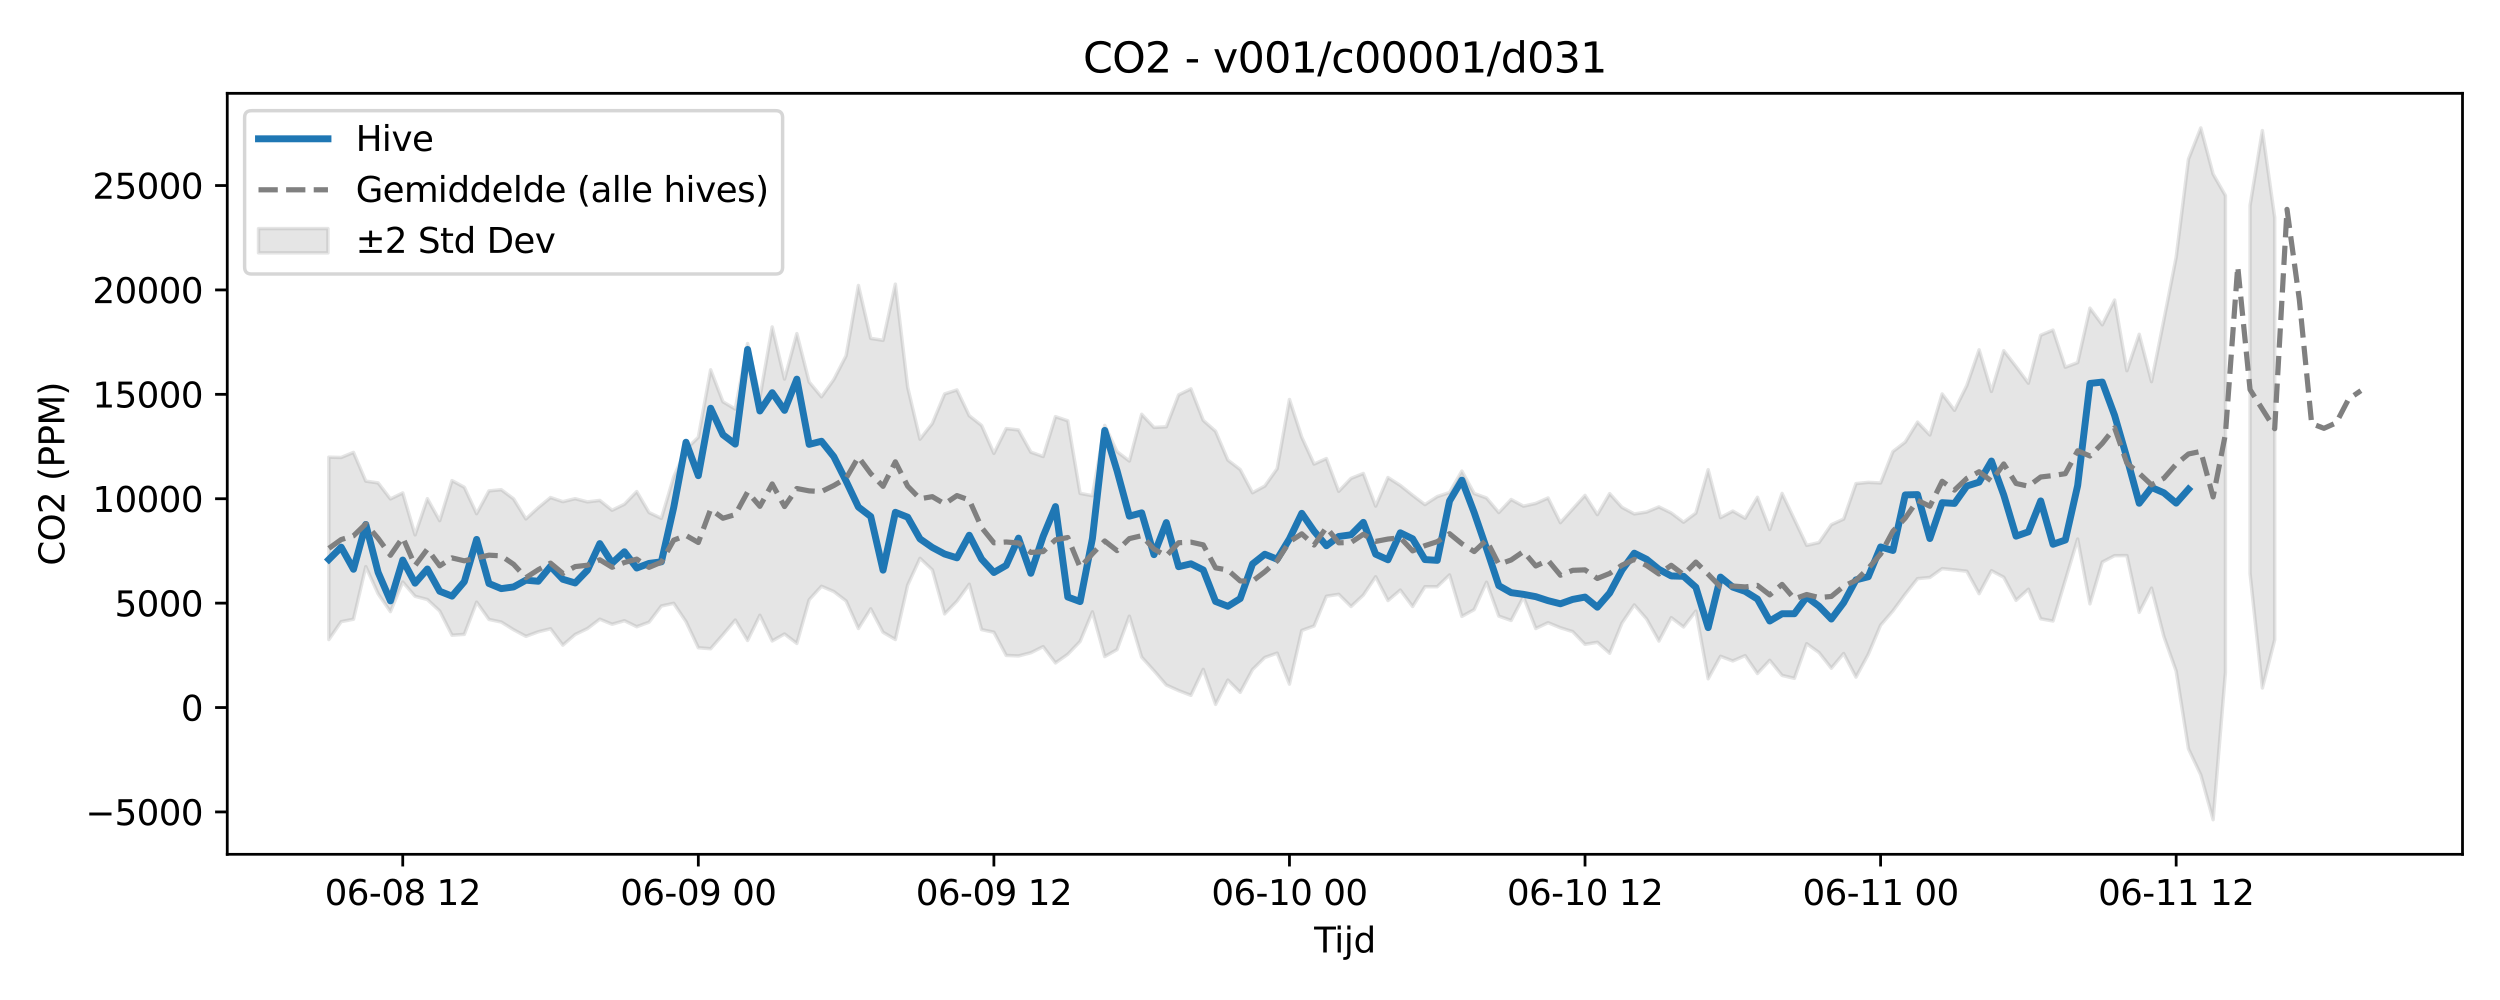 <?xml version="1.0" encoding="utf-8" standalone="no"?>
<!DOCTYPE svg PUBLIC "-//W3C//DTD SVG 1.1//EN"
  "http://www.w3.org/Graphics/SVG/1.1/DTD/svg11.dtd">
<svg xmlns:xlink="http://www.w3.org/1999/xlink" width="720pt" height="288pt" viewBox="0 0 720 288" xmlns="http://www.w3.org/2000/svg" version="1.1">
 <defs>
  <style type="text/css">*{stroke-linejoin: round; stroke-linecap: butt}</style>
 </defs>
 <g id="figure_1">
  <g id="patch_1">
   <path d="M 0 288 
L 720 288 
L 720 0 
L 0 0 
z
" style="fill: #ffffff"/>
  </g>
  <g id="axes_1">
   <g id="patch_2">
    <path d="M 65.45 246.04 
L 709.2 246.04 
L 709.2 26.88 
L 65.45 26.88 
z
" style="fill: #ffffff"/>
   </g>
   <g id="FillBetweenPolyCollection_1">
    <path d="M 94.711 131.663 
L 94.711 184.198 
L 98.258 179.036 
L 101.805 178.337 
L 105.352 163.189 
L 108.899 171.03 
L 112.446 176.144 
L 115.992 167.627 
L 119.539 171.732 
L 123.086 172.67 
L 126.633 175.964 
L 130.18 182.946 
L 133.727 182.7 
L 137.273 173.417 
L 140.82 178.403 
L 144.367 179.146 
L 147.914 181.358 
L 151.461 183.266 
L 155.008 181.968 
L 158.554 181.086 
L 162.101 185.803 
L 165.648 182.732 
L 169.195 181.026 
L 172.742 178.322 
L 176.288 179.785 
L 179.835 178.768 
L 183.382 180.496 
L 186.929 179.189 
L 190.476 174.526 
L 194.023 173.758 
L 197.569 179.029 
L 201.116 186.546 
L 204.663 186.837 
L 208.21 182.794 
L 211.757 178.578 
L 215.304 184.461 
L 218.85 177.193 
L 222.397 184.6 
L 225.944 182.593 
L 229.491 185.31 
L 233.038 172.734 
L 236.585 168.845 
L 240.131 170.364 
L 243.678 173.074 
L 247.225 181.002 
L 250.772 175.348 
L 254.319 182.099 
L 257.866 184.183 
L 261.412 168.51 
L 264.959 160.8 
L 268.506 164.121 
L 272.053 176.806 
L 275.6 173.157 
L 279.147 168.267 
L 282.693 181.331 
L 286.24 182.086 
L 289.787 188.766 
L 293.334 188.913 
L 296.881 187.994 
L 300.428 186.23 
L 303.974 190.93 
L 307.521 188.43 
L 311.068 184.737 
L 314.615 176.221 
L 318.162 189.097 
L 321.709 187.082 
L 325.255 177.458 
L 328.802 189.249 
L 332.349 193.172 
L 335.896 197.289 
L 339.443 198.891 
L 342.99 200.264 
L 346.536 192.778 
L 350.083 202.86 
L 353.63 195.862 
L 357.177 199.407 
L 360.724 192.843 
L 364.271 189.352 
L 367.817 188.101 
L 371.364 197.033 
L 374.911 181.577 
L 378.458 180.277 
L 382.005 171.72 
L 385.552 171.159 
L 389.098 174.683 
L 392.645 171.382 
L 396.192 166.107 
L 399.739 172.964 
L 403.286 169.939 
L 406.833 174.673 
L 410.379 168.977 
L 413.926 168.978 
L 417.473 165.57 
L 421.02 177.527 
L 424.567 175.567 
L 428.114 167.681 
L 431.66 177.437 
L 435.207 178.7 
L 438.754 171.912 
L 442.301 181.012 
L 445.848 179.341 
L 449.395 180.793 
L 452.941 181.911 
L 456.488 185.577 
L 460.035 184.983 
L 463.582 188.139 
L 467.129 179.442 
L 470.676 174.214 
L 474.222 178.273 
L 477.769 184.623 
L 481.316 177.881 
L 484.863 180.573 
L 488.41 176 
L 491.957 195.488 
L 495.503 189.007 
L 499.05 190.361 
L 502.597 188.821 
L 506.144 193.978 
L 509.691 190.168 
L 513.238 194.525 
L 516.784 195.363 
L 520.331 185.383 
L 523.878 187.939 
L 527.425 192.451 
L 530.972 188.208 
L 534.519 195.005 
L 538.065 188.457 
L 541.612 180.056 
L 545.159 175.951 
L 548.706 171.119 
L 552.253 166.644 
L 555.8 166.31 
L 559.346 163.761 
L 562.893 164.126 
L 566.44 164.514 
L 569.987 170.988 
L 573.534 164.356 
L 577.081 166.253 
L 580.627 172.897 
L 584.174 169.697 
L 587.721 178.209 
L 591.268 178.855 
L 594.815 167.074 
L 598.362 155.242 
L 601.908 173.908 
L 605.455 161.872 
L 609.002 160.028 
L 612.549 160.017 
L 616.096 176.359 
L 619.642 169.38 
L 623.189 183.28 
L 626.736 193.275 
L 630.283 215.672 
L 633.83 223.171 
L 637.377 236.078 
L 640.923 193.688 
L 640.923 56.322 
L 640.923 56.322 
L 637.377 50.145 
L 633.83 36.842 
L 630.283 45.824 
L 626.736 74.083 
L 623.189 92.178 
L 619.642 109.921 
L 616.096 96.275 
L 612.549 106.759 
L 609.002 86.41 
L 605.455 93.538 
L 601.908 88.748 
L 598.362 104.426 
L 594.815 105.76 
L 591.268 95.064 
L 587.721 96.542 
L 584.174 110.36 
L 580.627 105.57 
L 577.081 100.991 
L 573.534 112.731 
L 569.987 100.737 
L 566.44 111.031 
L 562.893 118.168 
L 559.346 113.459 
L 555.8 125.272 
L 552.253 121.563 
L 548.706 127.305 
L 545.159 130.042 
L 541.612 139.086 
L 538.065 138.917 
L 534.519 139.274 
L 530.972 149.486 
L 527.425 151.102 
L 523.878 156.253 
L 520.331 157.061 
L 516.784 149.58 
L 513.238 142.104 
L 509.691 152.497 
L 506.144 143.214 
L 502.597 149.249 
L 499.05 147.184 
L 495.503 149.072 
L 491.957 135.27 
L 488.41 147.76 
L 484.863 150.399 
L 481.316 147.733 
L 477.769 145.995 
L 474.222 147.465 
L 470.676 148.014 
L 467.129 146.106 
L 463.582 142.171 
L 460.035 148.212 
L 456.488 142.668 
L 452.941 146.593 
L 449.395 150.533 
L 445.848 143.421 
L 442.301 144.984 
L 438.754 145.772 
L 435.207 143.853 
L 431.66 147.613 
L 428.114 143.415 
L 424.567 142.123 
L 421.02 135.67 
L 417.473 141.835 
L 413.926 143.018 
L 410.379 145.323 
L 406.833 142.629 
L 403.286 139.805 
L 399.739 137.524 
L 396.192 145.753 
L 392.645 136.353 
L 389.098 137.78 
L 385.552 141.5 
L 382.005 132.067 
L 378.458 133.651 
L 374.911 125.91 
L 371.364 115.048 
L 367.817 134.976 
L 364.271 139.975 
L 360.724 141.912 
L 357.177 135.221 
L 353.63 132.511 
L 350.083 124.207 
L 346.536 121.067 
L 342.99 111.997 
L 339.443 113.724 
L 335.896 122.916 
L 332.349 123.103 
L 328.802 119.312 
L 325.255 132.779 
L 321.709 130.065 
L 318.162 122.507 
L 314.615 142.754 
L 311.068 142.092 
L 307.521 121.188 
L 303.974 119.995 
L 300.428 131.479 
L 296.881 130.212 
L 293.334 123.824 
L 289.787 123.429 
L 286.24 130.566 
L 282.693 122.515 
L 279.147 119.727 
L 275.6 112.296 
L 272.053 113.444 
L 268.506 121.956 
L 264.959 126.487 
L 261.412 111.533 
L 257.866 81.834 
L 254.319 98.016 
L 250.772 97.45 
L 247.225 82.217 
L 243.678 102.447 
L 240.131 109.305 
L 236.585 114.274 
L 233.038 110.017 
L 229.491 96.074 
L 225.944 109.17 
L 222.397 94.157 
L 218.85 114.45 
L 215.304 98.936 
L 211.757 117.808 
L 208.21 115.714 
L 204.663 106.499 
L 201.116 125.928 
L 197.569 129.388 
L 194.023 137.364 
L 190.476 149.283 
L 186.929 147.611 
L 183.382 141.563 
L 179.835 145.216 
L 176.288 146.956 
L 172.742 144.111 
L 169.195 144.544 
L 165.648 143.621 
L 162.101 144.476 
L 158.554 143.288 
L 155.008 146.206 
L 151.461 149.449 
L 147.914 143.671 
L 144.367 141.031 
L 140.82 141.374 
L 137.273 147.938 
L 133.727 140.332 
L 130.18 138.406 
L 126.633 149.955 
L 123.086 143.618 
L 119.539 154.04 
L 115.992 141.96 
L 112.446 143.691 
L 108.899 139.072 
L 105.352 138.564 
L 101.805 130.291 
L 98.258 131.752 
L 94.711 131.663 
z
" clip-path="url(#pd327a79c90)" style="fill: #808080; fill-opacity: 0.2; stroke: #808080; stroke-opacity: 0.2"/>
    <path d="M 648.017 59.2 
L 648.017 165.205 
L 651.564 198.143 
L 655.111 184.271 
L 655.111 62.663 
L 655.111 62.663 
L 651.564 37.599 
L 648.017 59.2 
z
" clip-path="url(#pd327a79c90)" style="fill: #808080; fill-opacity: 0.2; stroke: #808080; stroke-opacity: 0.2"/>
   </g>
   <g id="matplotlib.axis_1">
    <g id="xtick_1">
     <g id="line2d_1">
      <defs>
       <path id="mbf97e918f1" d="M 0 0 
L 0 3.5 
" style="stroke: #000000; stroke-width: 0.8"/>
      </defs>
      <g>
       <use xlink:href="#mbf97e918f1" x="115.992" y="246.04" style="stroke: #000000; stroke-width: 0.8"/>
      </g>
     </g>
     <g id="text_1">
      <!-- 06-08 12 -->
      <g transform="translate(93.512 260.638) scale(0.1 -0.1)">
       <defs>
        <path id="DejaVuSans-30" d="M 2034 4250 
Q 1547 4250 1301 3770 
Q 1056 3291 1056 2328 
Q 1056 1369 1301 889 
Q 1547 409 2034 409 
Q 2525 409 2770 889 
Q 3016 1369 3016 2328 
Q 3016 3291 2770 3770 
Q 2525 4250 2034 4250 
z
M 2034 4750 
Q 2819 4750 3233 4129 
Q 3647 3509 3647 2328 
Q 3647 1150 3233 529 
Q 2819 -91 2034 -91 
Q 1250 -91 836 529 
Q 422 1150 422 2328 
Q 422 3509 836 4129 
Q 1250 4750 2034 4750 
z
" transform="scale(0.016)"/>
        <path id="DejaVuSans-36" d="M 2113 2584 
Q 1688 2584 1439 2293 
Q 1191 2003 1191 1497 
Q 1191 994 1439 701 
Q 1688 409 2113 409 
Q 2538 409 2786 701 
Q 3034 994 3034 1497 
Q 3034 2003 2786 2293 
Q 2538 2584 2113 2584 
z
M 3366 4563 
L 3366 3988 
Q 3128 4100 2886 4159 
Q 2644 4219 2406 4219 
Q 1781 4219 1451 3797 
Q 1122 3375 1075 2522 
Q 1259 2794 1537 2939 
Q 1816 3084 2150 3084 
Q 2853 3084 3261 2657 
Q 3669 2231 3669 1497 
Q 3669 778 3244 343 
Q 2819 -91 2113 -91 
Q 1303 -91 875 529 
Q 447 1150 447 2328 
Q 447 3434 972 4092 
Q 1497 4750 2381 4750 
Q 2619 4750 2861 4703 
Q 3103 4656 3366 4563 
z
" transform="scale(0.016)"/>
        <path id="DejaVuSans-2d" d="M 313 2009 
L 1997 2009 
L 1997 1497 
L 313 1497 
L 313 2009 
z
" transform="scale(0.016)"/>
        <path id="DejaVuSans-38" d="M 2034 2216 
Q 1584 2216 1326 1975 
Q 1069 1734 1069 1313 
Q 1069 891 1326 650 
Q 1584 409 2034 409 
Q 2484 409 2743 651 
Q 3003 894 3003 1313 
Q 3003 1734 2745 1975 
Q 2488 2216 2034 2216 
z
M 1403 2484 
Q 997 2584 770 2862 
Q 544 3141 544 3541 
Q 544 4100 942 4425 
Q 1341 4750 2034 4750 
Q 2731 4750 3128 4425 
Q 3525 4100 3525 3541 
Q 3525 3141 3298 2862 
Q 3072 2584 2669 2484 
Q 3125 2378 3379 2068 
Q 3634 1759 3634 1313 
Q 3634 634 3220 271 
Q 2806 -91 2034 -91 
Q 1263 -91 848 271 
Q 434 634 434 1313 
Q 434 1759 690 2068 
Q 947 2378 1403 2484 
z
M 1172 3481 
Q 1172 3119 1398 2916 
Q 1625 2713 2034 2713 
Q 2441 2713 2670 2916 
Q 2900 3119 2900 3481 
Q 2900 3844 2670 4047 
Q 2441 4250 2034 4250 
Q 1625 4250 1398 4047 
Q 1172 3844 1172 3481 
z
" transform="scale(0.016)"/>
        <path id="DejaVuSans-20" transform="scale(0.016)"/>
        <path id="DejaVuSans-31" d="M 794 531 
L 1825 531 
L 1825 4091 
L 703 3866 
L 703 4441 
L 1819 4666 
L 2450 4666 
L 2450 531 
L 3481 531 
L 3481 0 
L 794 0 
L 794 531 
z
" transform="scale(0.016)"/>
        <path id="DejaVuSans-32" d="M 1228 531 
L 3431 531 
L 3431 0 
L 469 0 
L 469 531 
Q 828 903 1448 1529 
Q 2069 2156 2228 2338 
Q 2531 2678 2651 2914 
Q 2772 3150 2772 3378 
Q 2772 3750 2511 3984 
Q 2250 4219 1831 4219 
Q 1534 4219 1204 4116 
Q 875 4013 500 3803 
L 500 4441 
Q 881 4594 1212 4672 
Q 1544 4750 1819 4750 
Q 2544 4750 2975 4387 
Q 3406 4025 3406 3419 
Q 3406 3131 3298 2873 
Q 3191 2616 2906 2266 
Q 2828 2175 2409 1742 
Q 1991 1309 1228 531 
z
" transform="scale(0.016)"/>
       </defs>
       <use xlink:href="#DejaVuSans-30"/>
       <use xlink:href="#DejaVuSans-36" transform="translate(63.623 0)"/>
       <use xlink:href="#DejaVuSans-2d" transform="translate(127.246 0)"/>
       <use xlink:href="#DejaVuSans-30" transform="translate(163.33 0)"/>
       <use xlink:href="#DejaVuSans-38" transform="translate(226.953 0)"/>
       <use xlink:href="#DejaVuSans-20" transform="translate(290.576 0)"/>
       <use xlink:href="#DejaVuSans-31" transform="translate(322.363 0)"/>
       <use xlink:href="#DejaVuSans-32" transform="translate(385.986 0)"/>
      </g>
     </g>
    </g>
    <g id="xtick_2">
     <g id="line2d_2">
      <g>
       <use xlink:href="#mbf97e918f1" x="201.116" y="246.04" style="stroke: #000000; stroke-width: 0.8"/>
      </g>
     </g>
     <g id="text_2">
      <!-- 06-09 00 -->
      <g transform="translate(178.636 260.638) scale(0.1 -0.1)">
       <defs>
        <path id="DejaVuSans-39" d="M 703 97 
L 703 672 
Q 941 559 1184 500 
Q 1428 441 1663 441 
Q 2288 441 2617 861 
Q 2947 1281 2994 2138 
Q 2813 1869 2534 1725 
Q 2256 1581 1919 1581 
Q 1219 1581 811 2004 
Q 403 2428 403 3163 
Q 403 3881 828 4315 
Q 1253 4750 1959 4750 
Q 2769 4750 3195 4129 
Q 3622 3509 3622 2328 
Q 3622 1225 3098 567 
Q 2575 -91 1691 -91 
Q 1453 -91 1209 -44 
Q 966 3 703 97 
z
M 1959 2075 
Q 2384 2075 2632 2365 
Q 2881 2656 2881 3163 
Q 2881 3666 2632 3958 
Q 2384 4250 1959 4250 
Q 1534 4250 1286 3958 
Q 1038 3666 1038 3163 
Q 1038 2656 1286 2365 
Q 1534 2075 1959 2075 
z
" transform="scale(0.016)"/>
       </defs>
       <use xlink:href="#DejaVuSans-30"/>
       <use xlink:href="#DejaVuSans-36" transform="translate(63.623 0)"/>
       <use xlink:href="#DejaVuSans-2d" transform="translate(127.246 0)"/>
       <use xlink:href="#DejaVuSans-30" transform="translate(163.33 0)"/>
       <use xlink:href="#DejaVuSans-39" transform="translate(226.953 0)"/>
       <use xlink:href="#DejaVuSans-20" transform="translate(290.576 0)"/>
       <use xlink:href="#DejaVuSans-30" transform="translate(322.363 0)"/>
       <use xlink:href="#DejaVuSans-30" transform="translate(385.986 0)"/>
      </g>
     </g>
    </g>
    <g id="xtick_3">
     <g id="line2d_3">
      <g>
       <use xlink:href="#mbf97e918f1" x="286.24" y="246.04" style="stroke: #000000; stroke-width: 0.8"/>
      </g>
     </g>
     <g id="text_3">
      <!-- 06-09 12 -->
      <g transform="translate(263.76 260.638) scale(0.1 -0.1)">
       <use xlink:href="#DejaVuSans-30"/>
       <use xlink:href="#DejaVuSans-36" transform="translate(63.623 0)"/>
       <use xlink:href="#DejaVuSans-2d" transform="translate(127.246 0)"/>
       <use xlink:href="#DejaVuSans-30" transform="translate(163.33 0)"/>
       <use xlink:href="#DejaVuSans-39" transform="translate(226.953 0)"/>
       <use xlink:href="#DejaVuSans-20" transform="translate(290.576 0)"/>
       <use xlink:href="#DejaVuSans-31" transform="translate(322.363 0)"/>
       <use xlink:href="#DejaVuSans-32" transform="translate(385.986 0)"/>
      </g>
     </g>
    </g>
    <g id="xtick_4">
     <g id="line2d_4">
      <g>
       <use xlink:href="#mbf97e918f1" x="371.364" y="246.04" style="stroke: #000000; stroke-width: 0.8"/>
      </g>
     </g>
     <g id="text_4">
      <!-- 06-10 00 -->
      <g transform="translate(348.884 260.638) scale(0.1 -0.1)">
       <use xlink:href="#DejaVuSans-30"/>
       <use xlink:href="#DejaVuSans-36" transform="translate(63.623 0)"/>
       <use xlink:href="#DejaVuSans-2d" transform="translate(127.246 0)"/>
       <use xlink:href="#DejaVuSans-31" transform="translate(163.33 0)"/>
       <use xlink:href="#DejaVuSans-30" transform="translate(226.953 0)"/>
       <use xlink:href="#DejaVuSans-20" transform="translate(290.576 0)"/>
       <use xlink:href="#DejaVuSans-30" transform="translate(322.363 0)"/>
       <use xlink:href="#DejaVuSans-30" transform="translate(385.986 0)"/>
      </g>
     </g>
    </g>
    <g id="xtick_5">
     <g id="line2d_5">
      <g>
       <use xlink:href="#mbf97e918f1" x="456.488" y="246.04" style="stroke: #000000; stroke-width: 0.8"/>
      </g>
     </g>
     <g id="text_5">
      <!-- 06-10 12 -->
      <g transform="translate(434.008 260.638) scale(0.1 -0.1)">
       <use xlink:href="#DejaVuSans-30"/>
       <use xlink:href="#DejaVuSans-36" transform="translate(63.623 0)"/>
       <use xlink:href="#DejaVuSans-2d" transform="translate(127.246 0)"/>
       <use xlink:href="#DejaVuSans-31" transform="translate(163.33 0)"/>
       <use xlink:href="#DejaVuSans-30" transform="translate(226.953 0)"/>
       <use xlink:href="#DejaVuSans-20" transform="translate(290.576 0)"/>
       <use xlink:href="#DejaVuSans-31" transform="translate(322.363 0)"/>
       <use xlink:href="#DejaVuSans-32" transform="translate(385.986 0)"/>
      </g>
     </g>
    </g>
    <g id="xtick_6">
     <g id="line2d_6">
      <g>
       <use xlink:href="#mbf97e918f1" x="541.612" y="246.04" style="stroke: #000000; stroke-width: 0.8"/>
      </g>
     </g>
     <g id="text_6">
      <!-- 06-11 00 -->
      <g transform="translate(519.132 260.638) scale(0.1 -0.1)">
       <use xlink:href="#DejaVuSans-30"/>
       <use xlink:href="#DejaVuSans-36" transform="translate(63.623 0)"/>
       <use xlink:href="#DejaVuSans-2d" transform="translate(127.246 0)"/>
       <use xlink:href="#DejaVuSans-31" transform="translate(163.33 0)"/>
       <use xlink:href="#DejaVuSans-31" transform="translate(226.953 0)"/>
       <use xlink:href="#DejaVuSans-20" transform="translate(290.576 0)"/>
       <use xlink:href="#DejaVuSans-30" transform="translate(322.363 0)"/>
       <use xlink:href="#DejaVuSans-30" transform="translate(385.986 0)"/>
      </g>
     </g>
    </g>
    <g id="xtick_7">
     <g id="line2d_7">
      <g>
       <use xlink:href="#mbf97e918f1" x="626.736" y="246.04" style="stroke: #000000; stroke-width: 0.8"/>
      </g>
     </g>
     <g id="text_7">
      <!-- 06-11 12 -->
      <g transform="translate(604.256 260.638) scale(0.1 -0.1)">
       <use xlink:href="#DejaVuSans-30"/>
       <use xlink:href="#DejaVuSans-36" transform="translate(63.623 0)"/>
       <use xlink:href="#DejaVuSans-2d" transform="translate(127.246 0)"/>
       <use xlink:href="#DejaVuSans-31" transform="translate(163.33 0)"/>
       <use xlink:href="#DejaVuSans-31" transform="translate(226.953 0)"/>
       <use xlink:href="#DejaVuSans-20" transform="translate(290.576 0)"/>
       <use xlink:href="#DejaVuSans-31" transform="translate(322.363 0)"/>
       <use xlink:href="#DejaVuSans-32" transform="translate(385.986 0)"/>
      </g>
     </g>
    </g>
    <g id="text_8">
     <!-- Tijd -->
     <g transform="translate(378.475 274.317) scale(0.1 -0.1)">
      <defs>
       <path id="DejaVuSans-54" d="M -19 4666 
L 3928 4666 
L 3928 4134 
L 2272 4134 
L 2272 0 
L 1638 0 
L 1638 4134 
L -19 4134 
L -19 4666 
z
" transform="scale(0.016)"/>
       <path id="DejaVuSans-69" d="M 603 3500 
L 1178 3500 
L 1178 0 
L 603 0 
L 603 3500 
z
M 603 4863 
L 1178 4863 
L 1178 4134 
L 603 4134 
L 603 4863 
z
" transform="scale(0.016)"/>
       <path id="DejaVuSans-6a" d="M 603 3500 
L 1178 3500 
L 1178 -63 
Q 1178 -731 923 -1031 
Q 669 -1331 103 -1331 
L -116 -1331 
L -116 -844 
L 38 -844 
Q 366 -844 484 -692 
Q 603 -541 603 -63 
L 603 3500 
z
M 603 4863 
L 1178 4863 
L 1178 4134 
L 603 4134 
L 603 4863 
z
" transform="scale(0.016)"/>
       <path id="DejaVuSans-64" d="M 2906 2969 
L 2906 4863 
L 3481 4863 
L 3481 0 
L 2906 0 
L 2906 525 
Q 2725 213 2448 61 
Q 2172 -91 1784 -91 
Q 1150 -91 751 415 
Q 353 922 353 1747 
Q 353 2572 751 3078 
Q 1150 3584 1784 3584 
Q 2172 3584 2448 3432 
Q 2725 3281 2906 2969 
z
M 947 1747 
Q 947 1113 1208 752 
Q 1469 391 1925 391 
Q 2381 391 2643 752 
Q 2906 1113 2906 1747 
Q 2906 2381 2643 2742 
Q 2381 3103 1925 3103 
Q 1469 3103 1208 2742 
Q 947 2381 947 1747 
z
" transform="scale(0.016)"/>
      </defs>
      <use xlink:href="#DejaVuSans-54"/>
      <use xlink:href="#DejaVuSans-69" transform="translate(57.959 0)"/>
      <use xlink:href="#DejaVuSans-6a" transform="translate(85.742 0)"/>
      <use xlink:href="#DejaVuSans-64" transform="translate(113.525 0)"/>
     </g>
    </g>
   </g>
   <g id="matplotlib.axis_2">
    <g id="ytick_1">
     <g id="line2d_8">
      <defs>
       <path id="meb09407d21" d="M 0 0 
L -3.5 0 
" style="stroke: #000000; stroke-width: 0.8"/>
      </defs>
      <g>
       <use xlink:href="#meb09407d21" x="65.45" y="233.843" style="stroke: #000000; stroke-width: 0.8"/>
      </g>
     </g>
     <g id="text_9">
      <!-- −5000 -->
      <g transform="translate(24.62 237.643) scale(0.1 -0.1)">
       <defs>
        <path id="DejaVuSans-2212" d="M 678 2272 
L 4684 2272 
L 4684 1741 
L 678 1741 
L 678 2272 
z
" transform="scale(0.016)"/>
        <path id="DejaVuSans-35" d="M 691 4666 
L 3169 4666 
L 3169 4134 
L 1269 4134 
L 1269 2991 
Q 1406 3038 1543 3061 
Q 1681 3084 1819 3084 
Q 2600 3084 3056 2656 
Q 3513 2228 3513 1497 
Q 3513 744 3044 326 
Q 2575 -91 1722 -91 
Q 1428 -91 1123 -41 
Q 819 9 494 109 
L 494 744 
Q 775 591 1075 516 
Q 1375 441 1709 441 
Q 2250 441 2565 725 
Q 2881 1009 2881 1497 
Q 2881 1984 2565 2268 
Q 2250 2553 1709 2553 
Q 1456 2553 1204 2497 
Q 953 2441 691 2322 
L 691 4666 
z
" transform="scale(0.016)"/>
       </defs>
       <use xlink:href="#DejaVuSans-2212"/>
       <use xlink:href="#DejaVuSans-35" transform="translate(83.789 0)"/>
       <use xlink:href="#DejaVuSans-30" transform="translate(147.412 0)"/>
       <use xlink:href="#DejaVuSans-30" transform="translate(211.035 0)"/>
       <use xlink:href="#DejaVuSans-30" transform="translate(274.658 0)"/>
      </g>
     </g>
    </g>
    <g id="ytick_2">
     <g id="line2d_9">
      <g>
       <use xlink:href="#meb09407d21" x="65.45" y="203.774" style="stroke: #000000; stroke-width: 0.8"/>
      </g>
     </g>
     <g id="text_10">
      <!-- 0 -->
      <g transform="translate(52.087 207.573) scale(0.1 -0.1)">
       <use xlink:href="#DejaVuSans-30"/>
      </g>
     </g>
    </g>
    <g id="ytick_3">
     <g id="line2d_10">
      <g>
       <use xlink:href="#meb09407d21" x="65.45" y="173.705" style="stroke: #000000; stroke-width: 0.8"/>
      </g>
     </g>
     <g id="text_11">
      <!-- 5000 -->
      <g transform="translate(33 177.504) scale(0.1 -0.1)">
       <use xlink:href="#DejaVuSans-35"/>
       <use xlink:href="#DejaVuSans-30" transform="translate(63.623 0)"/>
       <use xlink:href="#DejaVuSans-30" transform="translate(127.246 0)"/>
       <use xlink:href="#DejaVuSans-30" transform="translate(190.869 0)"/>
      </g>
     </g>
    </g>
    <g id="ytick_4">
     <g id="line2d_11">
      <g>
       <use xlink:href="#meb09407d21" x="65.45" y="143.635" style="stroke: #000000; stroke-width: 0.8"/>
      </g>
     </g>
     <g id="text_12">
      <!-- 10000 -->
      <g transform="translate(26.637 147.435) scale(0.1 -0.1)">
       <use xlink:href="#DejaVuSans-31"/>
       <use xlink:href="#DejaVuSans-30" transform="translate(63.623 0)"/>
       <use xlink:href="#DejaVuSans-30" transform="translate(127.246 0)"/>
       <use xlink:href="#DejaVuSans-30" transform="translate(190.869 0)"/>
       <use xlink:href="#DejaVuSans-30" transform="translate(254.492 0)"/>
      </g>
     </g>
    </g>
    <g id="ytick_5">
     <g id="line2d_12">
      <g>
       <use xlink:href="#meb09407d21" x="65.45" y="113.566" style="stroke: #000000; stroke-width: 0.8"/>
      </g>
     </g>
     <g id="text_13">
      <!-- 15000 -->
      <g transform="translate(26.637 117.365) scale(0.1 -0.1)">
       <use xlink:href="#DejaVuSans-31"/>
       <use xlink:href="#DejaVuSans-35" transform="translate(63.623 0)"/>
       <use xlink:href="#DejaVuSans-30" transform="translate(127.246 0)"/>
       <use xlink:href="#DejaVuSans-30" transform="translate(190.869 0)"/>
       <use xlink:href="#DejaVuSans-30" transform="translate(254.492 0)"/>
      </g>
     </g>
    </g>
    <g id="ytick_6">
     <g id="line2d_13">
      <g>
       <use xlink:href="#meb09407d21" x="65.45" y="83.497" style="stroke: #000000; stroke-width: 0.8"/>
      </g>
     </g>
     <g id="text_14">
      <!-- 20000 -->
      <g transform="translate(26.637 87.296) scale(0.1 -0.1)">
       <use xlink:href="#DejaVuSans-32"/>
       <use xlink:href="#DejaVuSans-30" transform="translate(63.623 0)"/>
       <use xlink:href="#DejaVuSans-30" transform="translate(127.246 0)"/>
       <use xlink:href="#DejaVuSans-30" transform="translate(190.869 0)"/>
       <use xlink:href="#DejaVuSans-30" transform="translate(254.492 0)"/>
      </g>
     </g>
    </g>
    <g id="ytick_7">
     <g id="line2d_14">
      <g>
       <use xlink:href="#meb09407d21" x="65.45" y="53.427" style="stroke: #000000; stroke-width: 0.8"/>
      </g>
     </g>
     <g id="text_15">
      <!-- 25000 -->
      <g transform="translate(26.637 57.227) scale(0.1 -0.1)">
       <use xlink:href="#DejaVuSans-32"/>
       <use xlink:href="#DejaVuSans-35" transform="translate(63.623 0)"/>
       <use xlink:href="#DejaVuSans-30" transform="translate(127.246 0)"/>
       <use xlink:href="#DejaVuSans-30" transform="translate(190.869 0)"/>
       <use xlink:href="#DejaVuSans-30" transform="translate(254.492 0)"/>
      </g>
     </g>
    </g>
    <g id="text_16">
     <!-- CO2 (PPM) -->
     <g transform="translate(18.541 162.903) rotate(-90) scale(0.1 -0.1)">
      <defs>
       <path id="DejaVuSans-43" d="M 4122 4306 
L 4122 3641 
Q 3803 3938 3442 4084 
Q 3081 4231 2675 4231 
Q 1875 4231 1450 3742 
Q 1025 3253 1025 2328 
Q 1025 1406 1450 917 
Q 1875 428 2675 428 
Q 3081 428 3442 575 
Q 3803 722 4122 1019 
L 4122 359 
Q 3791 134 3420 21 
Q 3050 -91 2638 -91 
Q 1578 -91 968 557 
Q 359 1206 359 2328 
Q 359 3453 968 4101 
Q 1578 4750 2638 4750 
Q 3056 4750 3426 4639 
Q 3797 4528 4122 4306 
z
" transform="scale(0.016)"/>
       <path id="DejaVuSans-4f" d="M 2522 4238 
Q 1834 4238 1429 3725 
Q 1025 3213 1025 2328 
Q 1025 1447 1429 934 
Q 1834 422 2522 422 
Q 3209 422 3611 934 
Q 4013 1447 4013 2328 
Q 4013 3213 3611 3725 
Q 3209 4238 2522 4238 
z
M 2522 4750 
Q 3503 4750 4090 4092 
Q 4678 3434 4678 2328 
Q 4678 1225 4090 567 
Q 3503 -91 2522 -91 
Q 1538 -91 948 565 
Q 359 1222 359 2328 
Q 359 3434 948 4092 
Q 1538 4750 2522 4750 
z
" transform="scale(0.016)"/>
       <path id="DejaVuSans-28" d="M 1984 4856 
Q 1566 4138 1362 3434 
Q 1159 2731 1159 2009 
Q 1159 1288 1364 580 
Q 1569 -128 1984 -844 
L 1484 -844 
Q 1016 -109 783 600 
Q 550 1309 550 2009 
Q 550 2706 781 3412 
Q 1013 4119 1484 4856 
L 1984 4856 
z
" transform="scale(0.016)"/>
       <path id="DejaVuSans-50" d="M 1259 4147 
L 1259 2394 
L 2053 2394 
Q 2494 2394 2734 2622 
Q 2975 2850 2975 3272 
Q 2975 3691 2734 3919 
Q 2494 4147 2053 4147 
L 1259 4147 
z
M 628 4666 
L 2053 4666 
Q 2838 4666 3239 4311 
Q 3641 3956 3641 3272 
Q 3641 2581 3239 2228 
Q 2838 1875 2053 1875 
L 1259 1875 
L 1259 0 
L 628 0 
L 628 4666 
z
" transform="scale(0.016)"/>
       <path id="DejaVuSans-4d" d="M 628 4666 
L 1569 4666 
L 2759 1491 
L 3956 4666 
L 4897 4666 
L 4897 0 
L 4281 0 
L 4281 4097 
L 3078 897 
L 2444 897 
L 1241 4097 
L 1241 0 
L 628 0 
L 628 4666 
z
" transform="scale(0.016)"/>
       <path id="DejaVuSans-29" d="M 513 4856 
L 1013 4856 
Q 1481 4119 1714 3412 
Q 1947 2706 1947 2009 
Q 1947 1309 1714 600 
Q 1481 -109 1013 -844 
L 513 -844 
Q 928 -128 1133 580 
Q 1338 1288 1338 2009 
Q 1338 2731 1133 3434 
Q 928 4138 513 4856 
z
" transform="scale(0.016)"/>
      </defs>
      <use xlink:href="#DejaVuSans-43"/>
      <use xlink:href="#DejaVuSans-4f" transform="translate(69.824 0)"/>
      <use xlink:href="#DejaVuSans-32" transform="translate(148.535 0)"/>
      <use xlink:href="#DejaVuSans-20" transform="translate(212.158 0)"/>
      <use xlink:href="#DejaVuSans-28" transform="translate(243.945 0)"/>
      <use xlink:href="#DejaVuSans-50" transform="translate(282.959 0)"/>
      <use xlink:href="#DejaVuSans-50" transform="translate(343.262 0)"/>
      <use xlink:href="#DejaVuSans-4d" transform="translate(403.564 0)"/>
      <use xlink:href="#DejaVuSans-29" transform="translate(489.844 0)"/>
     </g>
    </g>
   </g>
   <g id="line2d_15">
    <path d="M 94.711 161.136 
L 98.258 157.582 
L 101.805 163.946 
L 105.352 151.045 
L 108.899 164.842 
L 112.446 173.049 
L 115.992 161.298 
L 119.539 167.954 
L 123.086 163.876 
L 126.633 170.281 
L 130.18 171.684 
L 133.727 167.515 
L 137.273 155.356 
L 140.82 168.052 
L 144.367 169.525 
L 147.914 169.036 
L 151.461 167.092 
L 155.008 167.4 
L 158.554 163.1 
L 162.101 166.835 
L 165.648 167.895 
L 169.195 164.209 
L 172.742 156.559 
L 176.288 162.176 
L 179.835 158.911 
L 183.382 163.591 
L 186.929 162.26 
L 190.476 161.803 
L 194.023 146.171 
L 197.569 127.368 
L 201.116 136.992 
L 204.663 117.571 
L 208.21 125.205 
L 211.757 127.901 
L 215.304 100.648 
L 218.85 118.361 
L 222.397 113.097 
L 225.944 118.182 
L 229.491 109.198 
L 233.038 127.979 
L 236.585 127.081 
L 240.131 131.511 
L 243.678 138.564 
L 247.225 146.032 
L 250.772 148.751 
L 254.319 164.203 
L 257.866 147.544 
L 261.412 148.954 
L 264.959 155.198 
L 268.506 157.67 
L 272.053 159.557 
L 275.6 160.655 
L 279.147 154.15 
L 282.693 161.007 
L 286.24 164.88 
L 289.787 162.836 
L 293.334 154.982 
L 296.881 165.107 
L 300.428 154.462 
L 303.974 145.901 
L 307.521 171.943 
L 311.068 173.258 
L 314.615 155.078 
L 318.162 123.968 
L 321.709 135.573 
L 325.255 148.657 
L 328.802 147.699 
L 332.349 159.741 
L 335.896 150.509 
L 339.443 163.209 
L 342.99 162.375 
L 346.536 164.147 
L 350.083 173.222 
L 353.63 174.611 
L 357.177 172.39 
L 360.724 162.423 
L 364.271 159.622 
L 367.817 161.052 
L 371.364 155.19 
L 374.911 147.841 
L 378.458 152.975 
L 382.005 157.177 
L 385.552 154.509 
L 389.098 154.021 
L 392.645 150.439 
L 396.192 159.61 
L 399.739 161.222 
L 403.286 153.444 
L 406.833 155.17 
L 410.379 161.158 
L 413.926 161.384 
L 417.473 144.271 
L 421.02 138.289 
L 424.567 147.631 
L 428.114 157.977 
L 431.66 168.669 
L 435.207 170.678 
L 438.754 171.169 
L 442.301 171.837 
L 445.848 172.991 
L 449.395 173.889 
L 452.941 172.626 
L 456.488 171.959 
L 460.035 174.868 
L 463.582 170.794 
L 467.129 164.169 
L 470.676 159.316 
L 474.222 161.076 
L 477.769 163.968 
L 481.316 165.871 
L 484.863 165.975 
L 488.41 169.134 
L 491.957 180.756 
L 495.503 166.201 
L 499.05 169.09 
L 502.597 170.311 
L 506.144 172.534 
L 509.691 178.849 
L 513.238 176.76 
L 516.784 176.748 
L 520.331 171.929 
L 523.878 174.599 
L 527.425 178.281 
L 530.972 173.572 
L 534.519 167.011 
L 538.065 166.105 
L 541.612 157.523 
L 545.159 158.538 
L 548.706 142.533 
L 552.253 142.441 
L 555.8 155.095 
L 559.346 144.764 
L 562.893 144.985 
L 566.44 139.977 
L 569.987 138.856 
L 573.534 132.784 
L 577.081 142.561 
L 580.627 154.414 
L 584.174 153.171 
L 587.721 144.269 
L 591.268 156.75 
L 594.815 155.525 
L 598.362 139.849 
L 601.908 110.429 
L 605.455 110.036 
L 609.002 119.63 
L 612.549 131.896 
L 616.096 144.936 
L 619.642 140.382 
L 623.189 141.921 
L 626.736 144.894 
L 630.283 140.899 
L 630.283 140.899 
" clip-path="url(#pd327a79c90)" style="fill: none; stroke: #1f77b4; stroke-width: 2; stroke-linecap: square"/>
   </g>
   <g id="line2d_16">
    <path d="M 94.711 157.93 
L 98.258 155.394 
L 101.805 154.314 
L 105.352 150.876 
L 108.899 155.051 
L 112.446 159.918 
L 115.992 154.793 
L 119.539 162.886 
L 123.086 158.144 
L 126.633 162.96 
L 130.18 160.676 
L 133.727 161.516 
L 140.82 159.889 
L 144.367 160.088 
L 147.914 162.514 
L 151.461 166.358 
L 155.008 164.087 
L 158.554 162.187 
L 162.101 165.14 
L 165.648 163.177 
L 169.195 162.785 
L 172.742 161.217 
L 176.288 163.37 
L 179.835 161.992 
L 183.382 161.029 
L 186.929 163.4 
L 190.476 161.905 
L 194.023 155.561 
L 197.569 154.208 
L 201.116 156.237 
L 204.663 146.668 
L 208.21 149.254 
L 211.757 148.193 
L 215.304 141.698 
L 218.85 145.822 
L 222.397 139.379 
L 225.944 145.882 
L 229.491 140.692 
L 233.038 141.375 
L 236.585 141.56 
L 240.131 139.835 
L 243.678 137.76 
L 247.225 131.61 
L 250.772 136.399 
L 254.319 140.058 
L 257.866 133.008 
L 261.412 140.022 
L 264.959 143.643 
L 268.506 143.038 
L 272.053 145.125 
L 275.6 142.726 
L 279.147 143.997 
L 282.693 151.923 
L 286.24 156.326 
L 289.787 156.097 
L 293.334 156.368 
L 296.881 159.103 
L 300.428 158.855 
L 303.974 155.462 
L 307.521 154.809 
L 311.068 163.415 
L 314.615 159.488 
L 318.162 155.802 
L 321.709 158.573 
L 325.255 155.118 
L 328.802 154.281 
L 332.349 158.137 
L 335.896 160.102 
L 339.443 156.308 
L 342.99 156.131 
L 346.536 156.922 
L 350.083 163.534 
L 353.63 164.186 
L 357.177 167.314 
L 360.724 167.378 
L 364.271 164.664 
L 367.817 161.538 
L 371.364 156.04 
L 374.911 153.743 
L 378.458 156.964 
L 382.005 151.893 
L 385.552 156.33 
L 389.098 156.231 
L 392.645 153.868 
L 396.192 155.93 
L 399.739 155.244 
L 403.286 154.872 
L 406.833 158.651 
L 410.379 157.15 
L 413.926 155.998 
L 417.473 153.703 
L 421.02 156.598 
L 424.567 158.845 
L 428.114 155.548 
L 431.66 162.525 
L 435.207 161.276 
L 438.754 158.842 
L 442.301 162.998 
L 445.848 161.381 
L 449.395 165.663 
L 452.941 164.252 
L 456.488 164.122 
L 460.035 166.597 
L 463.582 165.155 
L 467.129 162.774 
L 470.676 161.114 
L 474.222 162.869 
L 477.769 165.309 
L 481.316 162.807 
L 484.863 165.486 
L 488.41 161.88 
L 491.957 165.379 
L 495.503 169.039 
L 499.05 168.773 
L 502.597 169.035 
L 506.144 168.596 
L 509.691 171.333 
L 513.238 168.314 
L 516.784 172.472 
L 520.331 171.222 
L 523.878 172.096 
L 527.425 171.777 
L 530.972 168.847 
L 534.519 167.139 
L 538.065 163.687 
L 541.612 159.571 
L 545.159 152.997 
L 548.706 149.212 
L 552.253 144.103 
L 555.8 145.791 
L 559.346 138.61 
L 562.893 141.147 
L 566.44 137.772 
L 569.987 135.863 
L 573.534 138.543 
L 577.081 133.622 
L 580.627 139.234 
L 584.174 140.029 
L 587.721 137.375 
L 591.268 136.959 
L 594.815 136.417 
L 598.362 129.834 
L 601.908 131.328 
L 605.455 127.705 
L 609.002 123.219 
L 612.549 133.388 
L 616.096 136.317 
L 619.642 139.651 
L 623.189 137.729 
L 626.736 133.679 
L 630.283 130.748 
L 633.83 130.006 
L 637.377 143.112 
L 640.923 125.005 
L 644.47 76.737 
L 648.017 112.203 
L 655.111 123.467 
L 658.658 60.303 
L 662.204 86.263 
L 665.751 121.992 
L 669.298 123.357 
L 672.845 121.769 
L 676.392 114.928 
L 679.939 112.505 
L 679.939 112.505 
" clip-path="url(#pd327a79c90)" style="fill: none; stroke-dasharray: 5.55,2.4; stroke-dashoffset: 0; stroke: #808080; stroke-width: 1.5"/>
   </g>
   <g id="patch_3">
    <path d="M 65.45 246.04 
L 65.45 26.88 
" style="fill: none; stroke: #000000; stroke-width: 0.8; stroke-linejoin: miter; stroke-linecap: square"/>
   </g>
   <g id="patch_4">
    <path d="M 709.2 246.04 
L 709.2 26.88 
" style="fill: none; stroke: #000000; stroke-width: 0.8; stroke-linejoin: miter; stroke-linecap: square"/>
   </g>
   <g id="patch_5">
    <path d="M 65.45 246.04 
L 709.2 246.04 
" style="fill: none; stroke: #000000; stroke-width: 0.8; stroke-linejoin: miter; stroke-linecap: square"/>
   </g>
   <g id="patch_6">
    <path d="M 65.45 26.88 
L 709.2 26.88 
" style="fill: none; stroke: #000000; stroke-width: 0.8; stroke-linejoin: miter; stroke-linecap: square"/>
   </g>
   <g id="text_17">
    <!-- CO2 - v001/c00001/d031 -->
    <g transform="translate(311.922 20.88) scale(0.12 -0.12)">
     <defs>
      <path id="DejaVuSans-76" d="M 191 3500 
L 800 3500 
L 1894 563 
L 2988 3500 
L 3597 3500 
L 2284 0 
L 1503 0 
L 191 3500 
z
" transform="scale(0.016)"/>
      <path id="DejaVuSans-2f" d="M 1625 4666 
L 2156 4666 
L 531 -594 
L 0 -594 
L 1625 4666 
z
" transform="scale(0.016)"/>
      <path id="DejaVuSans-63" d="M 3122 3366 
L 3122 2828 
Q 2878 2963 2633 3030 
Q 2388 3097 2138 3097 
Q 1578 3097 1268 2742 
Q 959 2388 959 1747 
Q 959 1106 1268 751 
Q 1578 397 2138 397 
Q 2388 397 2633 464 
Q 2878 531 3122 666 
L 3122 134 
Q 2881 22 2623 -34 
Q 2366 -91 2075 -91 
Q 1284 -91 818 406 
Q 353 903 353 1747 
Q 353 2603 823 3093 
Q 1294 3584 2113 3584 
Q 2378 3584 2631 3529 
Q 2884 3475 3122 3366 
z
" transform="scale(0.016)"/>
      <path id="DejaVuSans-33" d="M 2597 2516 
Q 3050 2419 3304 2112 
Q 3559 1806 3559 1356 
Q 3559 666 3084 287 
Q 2609 -91 1734 -91 
Q 1441 -91 1130 -33 
Q 819 25 488 141 
L 488 750 
Q 750 597 1062 519 
Q 1375 441 1716 441 
Q 2309 441 2620 675 
Q 2931 909 2931 1356 
Q 2931 1769 2642 2001 
Q 2353 2234 1838 2234 
L 1294 2234 
L 1294 2753 
L 1863 2753 
Q 2328 2753 2575 2939 
Q 2822 3125 2822 3475 
Q 2822 3834 2567 4026 
Q 2313 4219 1838 4219 
Q 1578 4219 1281 4162 
Q 984 4106 628 3988 
L 628 4550 
Q 988 4650 1302 4700 
Q 1616 4750 1894 4750 
Q 2613 4750 3031 4423 
Q 3450 4097 3450 3541 
Q 3450 3153 3228 2886 
Q 3006 2619 2597 2516 
z
" transform="scale(0.016)"/>
     </defs>
     <use xlink:href="#DejaVuSans-43"/>
     <use xlink:href="#DejaVuSans-4f" transform="translate(69.824 0)"/>
     <use xlink:href="#DejaVuSans-32" transform="translate(148.535 0)"/>
     <use xlink:href="#DejaVuSans-20" transform="translate(212.158 0)"/>
     <use xlink:href="#DejaVuSans-2d" transform="translate(243.945 0)"/>
     <use xlink:href="#DejaVuSans-20" transform="translate(280.029 0)"/>
     <use xlink:href="#DejaVuSans-76" transform="translate(311.816 0)"/>
     <use xlink:href="#DejaVuSans-30" transform="translate(370.996 0)"/>
     <use xlink:href="#DejaVuSans-30" transform="translate(434.619 0)"/>
     <use xlink:href="#DejaVuSans-31" transform="translate(498.242 0)"/>
     <use xlink:href="#DejaVuSans-2f" transform="translate(561.865 0)"/>
     <use xlink:href="#DejaVuSans-63" transform="translate(595.557 0)"/>
     <use xlink:href="#DejaVuSans-30" transform="translate(650.537 0)"/>
     <use xlink:href="#DejaVuSans-30" transform="translate(714.16 0)"/>
     <use xlink:href="#DejaVuSans-30" transform="translate(777.783 0)"/>
     <use xlink:href="#DejaVuSans-30" transform="translate(841.406 0)"/>
     <use xlink:href="#DejaVuSans-31" transform="translate(905.029 0)"/>
     <use xlink:href="#DejaVuSans-2f" transform="translate(968.652 0)"/>
     <use xlink:href="#DejaVuSans-64" transform="translate(1002.344 0)"/>
     <use xlink:href="#DejaVuSans-30" transform="translate(1065.82 0)"/>
     <use xlink:href="#DejaVuSans-33" transform="translate(1129.443 0)"/>
     <use xlink:href="#DejaVuSans-31" transform="translate(1193.066 0)"/>
    </g>
   </g>
   <g id="legend_1">
    <g id="patch_7">
     <path d="M 72.45 78.914 
L 223.394 78.914 
Q 225.394 78.914 225.394 76.914 
L 225.394 33.88 
Q 225.394 31.88 223.394 31.88 
L 72.45 31.88 
Q 70.45 31.88 70.45 33.88 
L 70.45 76.914 
Q 70.45 78.914 72.45 78.914 
z
" style="fill: #ffffff; opacity: 0.8; stroke: #cccccc; stroke-linejoin: miter"/>
    </g>
    <g id="line2d_17">
     <path d="M 74.45 39.978 
L 84.45 39.978 
L 94.45 39.978 
" style="fill: none; stroke: #1f77b4; stroke-width: 2; stroke-linecap: square"/>
    </g>
    <g id="text_18">
     <!-- Hive -->
     <g transform="translate(102.45 43.478) scale(0.1 -0.1)">
      <defs>
       <path id="DejaVuSans-48" d="M 628 4666 
L 1259 4666 
L 1259 2753 
L 3553 2753 
L 3553 4666 
L 4184 4666 
L 4184 0 
L 3553 0 
L 3553 2222 
L 1259 2222 
L 1259 0 
L 628 0 
L 628 4666 
z
" transform="scale(0.016)"/>
       <path id="DejaVuSans-65" d="M 3597 1894 
L 3597 1613 
L 953 1613 
Q 991 1019 1311 708 
Q 1631 397 2203 397 
Q 2534 397 2845 478 
Q 3156 559 3463 722 
L 3463 178 
Q 3153 47 2828 -22 
Q 2503 -91 2169 -91 
Q 1331 -91 842 396 
Q 353 884 353 1716 
Q 353 2575 817 3079 
Q 1281 3584 2069 3584 
Q 2775 3584 3186 3129 
Q 3597 2675 3597 1894 
z
M 3022 2063 
Q 3016 2534 2758 2815 
Q 2500 3097 2075 3097 
Q 1594 3097 1305 2825 
Q 1016 2553 972 2059 
L 3022 2063 
z
" transform="scale(0.016)"/>
      </defs>
      <use xlink:href="#DejaVuSans-48"/>
      <use xlink:href="#DejaVuSans-69" transform="translate(75.195 0)"/>
      <use xlink:href="#DejaVuSans-76" transform="translate(102.979 0)"/>
      <use xlink:href="#DejaVuSans-65" transform="translate(162.158 0)"/>
     </g>
    </g>
    <g id="line2d_18">
     <path d="M 74.45 54.657 
L 84.45 54.657 
L 94.45 54.657 
" style="fill: none; stroke-dasharray: 5.55,2.4; stroke-dashoffset: 0; stroke: #808080; stroke-width: 1.5"/>
    </g>
    <g id="text_19">
     <!-- Gemiddelde (alle hives) -->
     <g transform="translate(102.45 58.157) scale(0.1 -0.1)">
      <defs>
       <path id="DejaVuSans-47" d="M 3809 666 
L 3809 1919 
L 2778 1919 
L 2778 2438 
L 4434 2438 
L 4434 434 
Q 4069 175 3628 42 
Q 3188 -91 2688 -91 
Q 1594 -91 976 548 
Q 359 1188 359 2328 
Q 359 3472 976 4111 
Q 1594 4750 2688 4750 
Q 3144 4750 3555 4637 
Q 3966 4525 4313 4306 
L 4313 3634 
Q 3963 3931 3569 4081 
Q 3175 4231 2741 4231 
Q 1884 4231 1454 3753 
Q 1025 3275 1025 2328 
Q 1025 1384 1454 906 
Q 1884 428 2741 428 
Q 3075 428 3337 486 
Q 3600 544 3809 666 
z
" transform="scale(0.016)"/>
       <path id="DejaVuSans-6d" d="M 3328 2828 
Q 3544 3216 3844 3400 
Q 4144 3584 4550 3584 
Q 5097 3584 5394 3201 
Q 5691 2819 5691 2113 
L 5691 0 
L 5113 0 
L 5113 2094 
Q 5113 2597 4934 2840 
Q 4756 3084 4391 3084 
Q 3944 3084 3684 2787 
Q 3425 2491 3425 1978 
L 3425 0 
L 2847 0 
L 2847 2094 
Q 2847 2600 2669 2842 
Q 2491 3084 2119 3084 
Q 1678 3084 1418 2786 
Q 1159 2488 1159 1978 
L 1159 0 
L 581 0 
L 581 3500 
L 1159 3500 
L 1159 2956 
Q 1356 3278 1631 3431 
Q 1906 3584 2284 3584 
Q 2666 3584 2933 3390 
Q 3200 3197 3328 2828 
z
" transform="scale(0.016)"/>
       <path id="DejaVuSans-6c" d="M 603 4863 
L 1178 4863 
L 1178 0 
L 603 0 
L 603 4863 
z
" transform="scale(0.016)"/>
       <path id="DejaVuSans-61" d="M 2194 1759 
Q 1497 1759 1228 1600 
Q 959 1441 959 1056 
Q 959 750 1161 570 
Q 1363 391 1709 391 
Q 2188 391 2477 730 
Q 2766 1069 2766 1631 
L 2766 1759 
L 2194 1759 
z
M 3341 1997 
L 3341 0 
L 2766 0 
L 2766 531 
Q 2569 213 2275 61 
Q 1981 -91 1556 -91 
Q 1019 -91 701 211 
Q 384 513 384 1019 
Q 384 1609 779 1909 
Q 1175 2209 1959 2209 
L 2766 2209 
L 2766 2266 
Q 2766 2663 2505 2880 
Q 2244 3097 1772 3097 
Q 1472 3097 1187 3025 
Q 903 2953 641 2809 
L 641 3341 
Q 956 3463 1253 3523 
Q 1550 3584 1831 3584 
Q 2591 3584 2966 3190 
Q 3341 2797 3341 1997 
z
" transform="scale(0.016)"/>
       <path id="DejaVuSans-68" d="M 3513 2113 
L 3513 0 
L 2938 0 
L 2938 2094 
Q 2938 2591 2744 2837 
Q 2550 3084 2163 3084 
Q 1697 3084 1428 2787 
Q 1159 2491 1159 1978 
L 1159 0 
L 581 0 
L 581 4863 
L 1159 4863 
L 1159 2956 
Q 1366 3272 1645 3428 
Q 1925 3584 2291 3584 
Q 2894 3584 3203 3211 
Q 3513 2838 3513 2113 
z
" transform="scale(0.016)"/>
       <path id="DejaVuSans-73" d="M 2834 3397 
L 2834 2853 
Q 2591 2978 2328 3040 
Q 2066 3103 1784 3103 
Q 1356 3103 1142 2972 
Q 928 2841 928 2578 
Q 928 2378 1081 2264 
Q 1234 2150 1697 2047 
L 1894 2003 
Q 2506 1872 2764 1633 
Q 3022 1394 3022 966 
Q 3022 478 2636 193 
Q 2250 -91 1575 -91 
Q 1294 -91 989 -36 
Q 684 19 347 128 
L 347 722 
Q 666 556 975 473 
Q 1284 391 1588 391 
Q 1994 391 2212 530 
Q 2431 669 2431 922 
Q 2431 1156 2273 1281 
Q 2116 1406 1581 1522 
L 1381 1569 
Q 847 1681 609 1914 
Q 372 2147 372 2553 
Q 372 3047 722 3315 
Q 1072 3584 1716 3584 
Q 2034 3584 2315 3537 
Q 2597 3491 2834 3397 
z
" transform="scale(0.016)"/>
      </defs>
      <use xlink:href="#DejaVuSans-47"/>
      <use xlink:href="#DejaVuSans-65" transform="translate(77.49 0)"/>
      <use xlink:href="#DejaVuSans-6d" transform="translate(139.014 0)"/>
      <use xlink:href="#DejaVuSans-69" transform="translate(236.426 0)"/>
      <use xlink:href="#DejaVuSans-64" transform="translate(264.209 0)"/>
      <use xlink:href="#DejaVuSans-64" transform="translate(327.686 0)"/>
      <use xlink:href="#DejaVuSans-65" transform="translate(391.162 0)"/>
      <use xlink:href="#DejaVuSans-6c" transform="translate(452.686 0)"/>
      <use xlink:href="#DejaVuSans-64" transform="translate(480.469 0)"/>
      <use xlink:href="#DejaVuSans-65" transform="translate(543.945 0)"/>
      <use xlink:href="#DejaVuSans-20" transform="translate(605.469 0)"/>
      <use xlink:href="#DejaVuSans-28" transform="translate(637.256 0)"/>
      <use xlink:href="#DejaVuSans-61" transform="translate(676.27 0)"/>
      <use xlink:href="#DejaVuSans-6c" transform="translate(737.549 0)"/>
      <use xlink:href="#DejaVuSans-6c" transform="translate(765.332 0)"/>
      <use xlink:href="#DejaVuSans-65" transform="translate(793.115 0)"/>
      <use xlink:href="#DejaVuSans-20" transform="translate(854.639 0)"/>
      <use xlink:href="#DejaVuSans-68" transform="translate(886.426 0)"/>
      <use xlink:href="#DejaVuSans-69" transform="translate(949.805 0)"/>
      <use xlink:href="#DejaVuSans-76" transform="translate(977.588 0)"/>
      <use xlink:href="#DejaVuSans-65" transform="translate(1036.768 0)"/>
      <use xlink:href="#DejaVuSans-73" transform="translate(1098.291 0)"/>
      <use xlink:href="#DejaVuSans-29" transform="translate(1150.391 0)"/>
     </g>
    </g>
    <g id="patch_8">
     <path d="M 74.45 72.835 
L 94.45 72.835 
L 94.45 65.835 
L 74.45 65.835 
z
" style="fill: #808080; fill-opacity: 0.2; stroke: #808080; stroke-opacity: 0.2; stroke-linejoin: miter"/>
    </g>
    <g id="text_20">
     <!-- ±2 Std Dev -->
     <g transform="translate(102.45 72.835) scale(0.1 -0.1)">
      <defs>
       <path id="DejaVuSans-b1" d="M 2944 4013 
L 2944 2803 
L 4684 2803 
L 4684 2272 
L 2944 2272 
L 2944 1063 
L 2419 1063 
L 2419 2272 
L 678 2272 
L 678 2803 
L 2419 2803 
L 2419 4013 
L 2944 4013 
z
M 678 531 
L 4684 531 
L 4684 0 
L 678 0 
L 678 531 
z
" transform="scale(0.016)"/>
       <path id="DejaVuSans-53" d="M 3425 4513 
L 3425 3897 
Q 3066 4069 2747 4153 
Q 2428 4238 2131 4238 
Q 1616 4238 1336 4038 
Q 1056 3838 1056 3469 
Q 1056 3159 1242 3001 
Q 1428 2844 1947 2747 
L 2328 2669 
Q 3034 2534 3370 2195 
Q 3706 1856 3706 1288 
Q 3706 609 3251 259 
Q 2797 -91 1919 -91 
Q 1588 -91 1214 -16 
Q 841 59 441 206 
L 441 856 
Q 825 641 1194 531 
Q 1563 422 1919 422 
Q 2459 422 2753 634 
Q 3047 847 3047 1241 
Q 3047 1584 2836 1778 
Q 2625 1972 2144 2069 
L 1759 2144 
Q 1053 2284 737 2584 
Q 422 2884 422 3419 
Q 422 4038 858 4394 
Q 1294 4750 2059 4750 
Q 2388 4750 2728 4690 
Q 3069 4631 3425 4513 
z
" transform="scale(0.016)"/>
       <path id="DejaVuSans-74" d="M 1172 4494 
L 1172 3500 
L 2356 3500 
L 2356 3053 
L 1172 3053 
L 1172 1153 
Q 1172 725 1289 603 
Q 1406 481 1766 481 
L 2356 481 
L 2356 0 
L 1766 0 
Q 1100 0 847 248 
Q 594 497 594 1153 
L 594 3053 
L 172 3053 
L 172 3500 
L 594 3500 
L 594 4494 
L 1172 4494 
z
" transform="scale(0.016)"/>
       <path id="DejaVuSans-44" d="M 1259 4147 
L 1259 519 
L 2022 519 
Q 2988 519 3436 956 
Q 3884 1394 3884 2338 
Q 3884 3275 3436 3711 
Q 2988 4147 2022 4147 
L 1259 4147 
z
M 628 4666 
L 1925 4666 
Q 3281 4666 3915 4102 
Q 4550 3538 4550 2338 
Q 4550 1131 3912 565 
Q 3275 0 1925 0 
L 628 0 
L 628 4666 
z
" transform="scale(0.016)"/>
      </defs>
      <use xlink:href="#DejaVuSans-b1"/>
      <use xlink:href="#DejaVuSans-32" transform="translate(83.789 0)"/>
      <use xlink:href="#DejaVuSans-20" transform="translate(147.412 0)"/>
      <use xlink:href="#DejaVuSans-53" transform="translate(179.199 0)"/>
      <use xlink:href="#DejaVuSans-74" transform="translate(242.676 0)"/>
      <use xlink:href="#DejaVuSans-64" transform="translate(281.885 0)"/>
      <use xlink:href="#DejaVuSans-20" transform="translate(345.361 0)"/>
      <use xlink:href="#DejaVuSans-44" transform="translate(377.148 0)"/>
      <use xlink:href="#DejaVuSans-65" transform="translate(454.15 0)"/>
      <use xlink:href="#DejaVuSans-76" transform="translate(515.674 0)"/>
     </g>
    </g>
   </g>
  </g>
 </g>
 <defs>
  <clipPath id="pd327a79c90">
   <rect x="65.45" y="26.88" width="643.75" height="219.16"/>
  </clipPath>
 </defs>
</svg>
